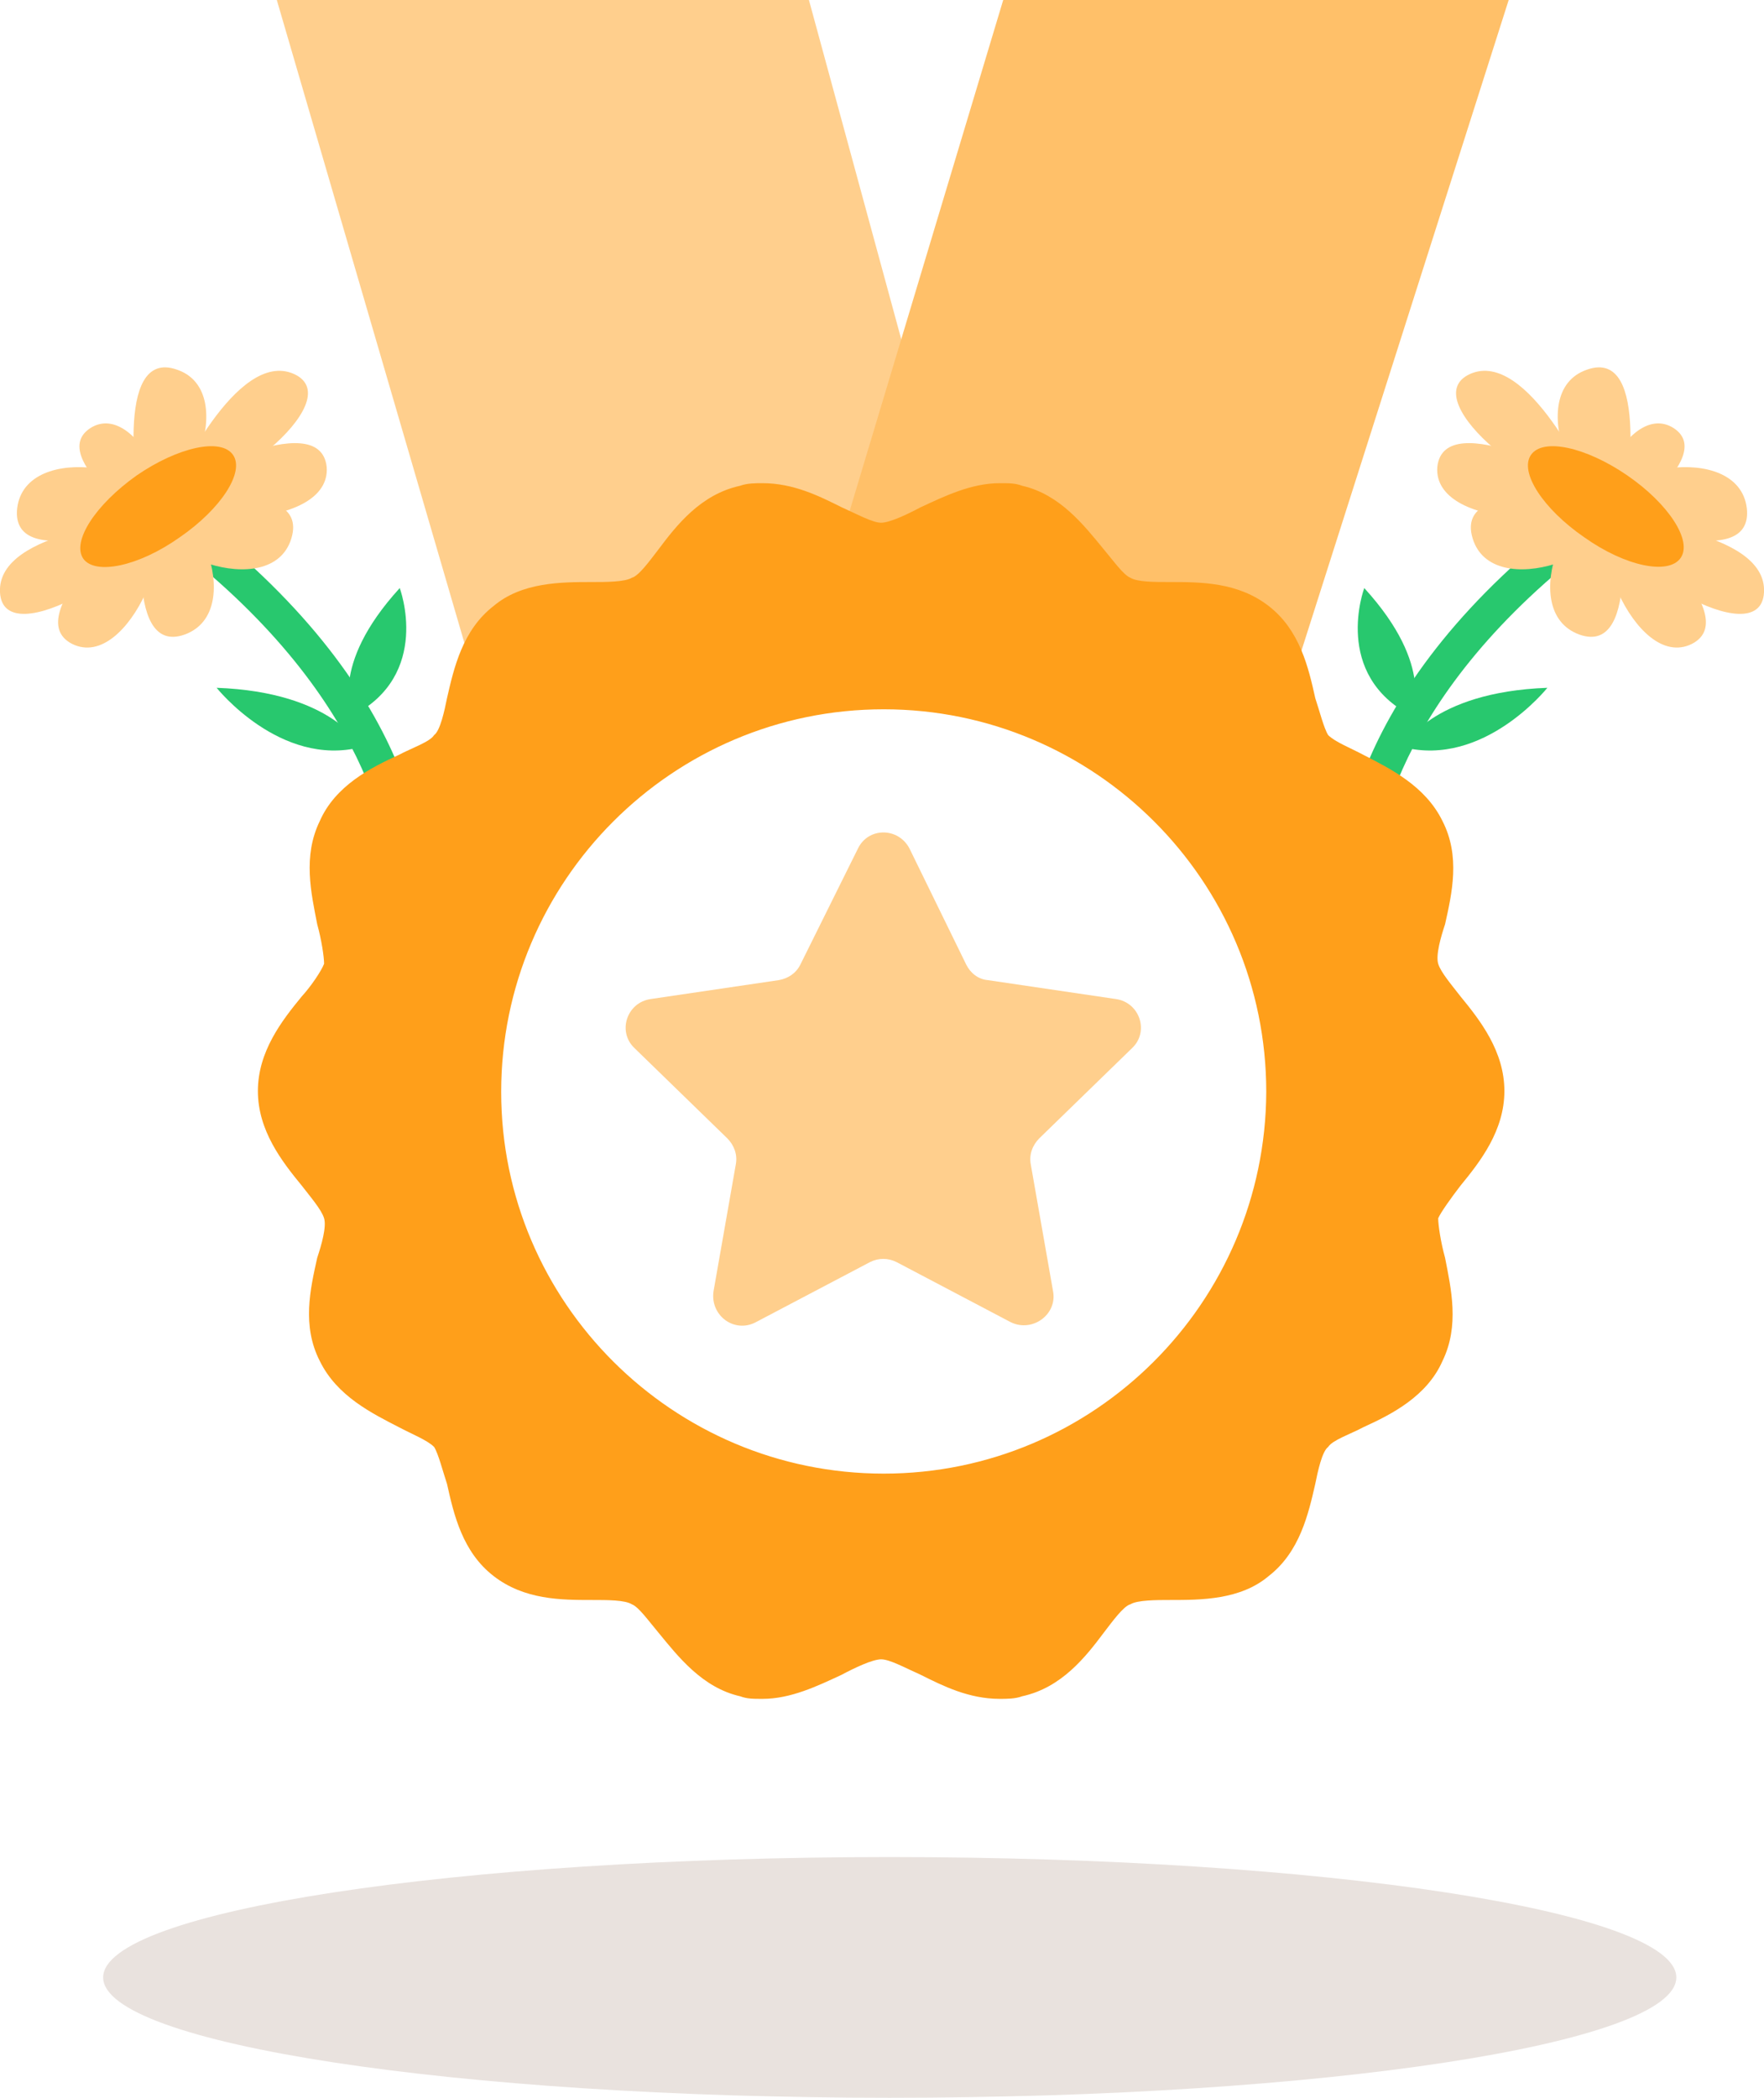 <?xml version="1.0" encoding="utf-8"?>
<!-- Generator: Adobe Illustrator 25.1.0, SVG Export Plug-In . SVG Version: 6.00 Build 0)  -->
<svg version="1.1" id="Layer_1" xmlns="http://www.w3.org/2000/svg" xmlns:xlink="http://www.w3.org/1999/xlink" x="0px" y="0px"
	 viewBox="0 0 205.2 244" style="enable-background:new 0 0 205.2 244;" xml:space="preserve">
<style type="text/css">
	.st0{fill:#E9E2DE;}
	.st1{fill:#FFCF8D;}
	.st2{fill:#FFC069;}
	.st3{fill:#28C86E;}
	.st4{fill:#FF9F1A;}
</style>
<g>
	<path class="st0" d="M103.5,244c50.5,0,91.5-6.3,91.5-14s-41-14-91.5-14S12,222.3,12,230S53,244,103.5,244z"/>
	<path class="st1" d="M32.2,0l26,89.1l54.3-21.5L94.1,0H32.2z"/>
	<path class="st2" d="M116.7,0L96.5,67.2L149.7,81l25.8-81H116.7z"/>
	<path class="st3" d="M46.5,68.4c0,0,3.8,10.1-5.6,14.9C41.1,83.1,38.1,77.6,46.5,68.4z"/>
	<path class="st3" d="M25.2,80c0,0,7.4,9.3,16.8,6.9C42,86.9,38.8,80.5,25.2,80z"/>
	<path class="st3" d="M47,106.6c-0.3,0-0.6-0.1-0.8-0.2c-1-0.4-1.4-1.6-1-2.6c0.7-2.7-0.3-19.7-21.6-37.7c-0.8-0.7-1-2-0.2-2.8
		c0.7-0.8,2-1,2.8-0.2c24.6,20.8,23.7,40.1,22.7,42.3C48.5,106.1,47.8,106.6,47,106.6z"/>
	<path class="st1" d="M20.2,56.7c0,0,7.3-16.2,14-13.2C41,46.6,24.5,59.2,20.2,56.7z"/>
	<path class="st1" d="M20.3,56.5c0,0,16.9-9.5,17.7-2.2C38.6,61.6,20.2,61.7,20.3,56.5z"/>
	<path class="st1" d="M18,58.9c0,0,18.2-4,15.9,3.7C31.6,70.3,15.9,64.1,18,58.9z"/>
	<path class="st1" d="M16.2,58.7c0,0-3.2-18.4,4.4-15.7C28.2,45.6,21.4,61,16.2,58.7z"/>
	<path class="st1" d="M18.3,60c0,0-17.2,7.1-16.3-0.9C3,51.1,19.5,54.4,18.3,60z"/>
	<path class="st1" d="M17.9,61.7c0,0-12.6-8.5-7.4-11.9C15.8,46.4,21.8,59.7,17.9,61.7z"/>
	<path class="st1" d="M17.3,60.5c0,0-17.7,1-17.3,8.4C0.4,76.3,18.1,65.4,17.3,60.5z"/>
	<path class="st1" d="M16.8,59.2c0,0-14.9,12.4-8.4,15.7C15.1,78.2,21.7,61,16.8,59.2z"/>
	<path class="st1" d="M17,58.1c0,0-3,18.4,4.5,15.7C29.1,71,22.2,55.7,17,58.1z"/>
	<path class="st4" d="M20.9,62.5c4.8-3.3,7.6-7.6,6.2-9.6c-1.4-2-6.4-0.9-11.2,2.4C11.1,58.7,8.3,63,9.7,65
		C11.1,66.9,16.1,65.9,20.9,62.5z"/>
	<path class="st3" d="M158.7,68.4c0,0-3.8,10.1,5.6,14.9C164.1,83.1,167.1,77.6,158.7,68.4z"/>
	<path class="st3" d="M180,80c0,0-7.4,9.3-16.8,6.9C163.2,86.9,166.4,80.5,180,80z"/>
	<path class="st3" d="M158.3,106.7c-0.8,0-1.6-0.5-1.9-1.3c-1-2.2-1.9-21.6,22.7-42.3c0.8-0.7,2.1-0.6,2.8,0.2
		c0.7,0.8,0.6,2.1-0.2,2.8c-21.4,18-22.3,35.1-21.6,37.7c0.5,1,0,2.1-1,2.6C158.8,106.6,158.5,106.7,158.3,106.7z"/>
	<path class="st1" d="M185,56.7c0,0-7.3-16.2-14-13.2C164.2,46.6,180.7,59.2,185,56.7z"/>
	<path class="st1" d="M184.9,56.5c0,0-16.9-9.5-17.7-2.2C166.6,61.6,185,61.7,184.9,56.5z"/>
	<path class="st1" d="M187.2,58.9c0,0-18.2-4-15.9,3.7C173.6,70.3,189.3,64.1,187.2,58.9z"/>
	<path class="st1" d="M189,58.7c0,0,3.2-18.4-4.4-15.7C177,45.6,183.8,61,189,58.7z"/>
	<path class="st1" d="M186.9,60c0,0,17.2,7.1,16.3-0.9C202.2,51.1,185.7,54.4,186.9,60z"/>
	<path class="st1" d="M187.3,61.7c0,0,12.6-8.5,7.4-11.9C189.4,46.4,183.4,59.7,187.3,61.7z"/>
	<path class="st1" d="M187.9,60.5c0,0,17.7,1,17.3,8.4C204.8,76.3,187.1,65.4,187.9,60.5z"/>
	<path class="st1" d="M188.4,59.2c0,0,14.9,12.4,8.4,15.7C190.1,78.2,183.5,61,188.4,59.2z"/>
	<path class="st1" d="M188.2,58.1c0,0,3,18.4-4.5,15.7C176.1,71,183,55.7,188.2,58.1z"/>
	<path class="st4" d="M195.5,64.9c1.4-2-1.4-6.3-6.2-9.6c-4.8-3.3-9.8-4.4-11.2-2.4c-1.4,2,1.4,6.3,6.2,9.6
		C189.1,65.9,194.1,66.9,195.5,64.9z"/>
	<path class="st4" d="M169.9,137.9c2.3-2.8,5.1-6.4,5.1-11c0-4.6-2.8-8.2-5.1-11c-1-1.3-2.3-2.8-2.6-3.8c-0.3-1,0.3-3.1,0.8-4.6
		c0.8-3.6,1.8-7.9-0.3-12c-2-4.1-6.1-6.1-9.2-7.7c-1.5-0.8-3.3-1.5-4.1-2.3c-0.5-0.8-1-2.8-1.5-4.3c-0.8-3.6-1.8-7.9-5.4-10.7
		c-3.6-2.8-7.9-2.8-11.5-2.8c-1.8,0-3.8,0-4.6-0.5c-0.8-0.3-2-2-3.1-3.3c-2.3-2.8-5.1-6.4-9.5-7.4c-0.8-0.3-1.5-0.3-2.6-0.3
		c-3.3,0-6.4,1.5-9.2,2.8c-1.5,0.8-3.6,1.8-4.6,1.8c-1,0-2.8-1-4.6-1.8c-2.6-1.3-5.6-2.8-9.2-2.8c-0.8,0-1.8,0-2.6,0.3
		c-4.6,1-7.4,4.6-9.5,7.4c-1,1.3-2.3,3.1-3.1,3.3c-0.8,0.5-3.1,0.5-4.6,0.5c-3.6,0-8.2,0-11.5,2.8c-3.6,2.8-4.6,7.2-5.4,10.7
		c-0.3,1.5-0.8,3.8-1.5,4.3c-0.5,0.8-2.6,1.5-4.1,2.3c-3.3,1.5-7.4,3.6-9.2,7.7c-2,4.1-1,8.4-0.3,12c0.5,1.8,0.8,3.8,0.8,4.6
		c-0.3,0.8-1.5,2.6-2.6,3.8c-2.3,2.8-5.1,6.4-5.1,11c0,4.6,2.8,8.2,5.1,11c1,1.3,2.3,2.8,2.6,3.8c0.3,1-0.3,3.1-0.8,4.6
		c-0.8,3.6-1.8,7.9,0.3,12c2,4.1,6.1,6.1,9.2,7.7c1.5,0.8,3.3,1.5,4.1,2.3c0.5,0.8,1,2.8,1.5,4.3c0.8,3.6,1.8,7.9,5.4,10.7
		c3.6,2.8,7.9,2.8,11.5,2.8c1.8,0,3.8,0,4.6,0.5c0.8,0.3,2,2,3.1,3.3c2.3,2.8,5.1,6.4,9.5,7.4c0.8,0.3,1.5,0.3,2.6,0.3
		c3.3,0,6.4-1.5,9.2-2.8c1.5-0.8,3.6-1.8,4.6-1.8c1,0,2.8,1,4.6,1.8c2.6,1.3,5.6,2.8,9.2,2.8c0.8,0,1.8,0,2.6-0.3
		c4.6-1,7.4-4.6,9.5-7.4c1-1.3,2.3-3.1,3.1-3.3c0.8-0.5,3.1-0.5,4.6-0.5c3.6,0,8.2,0,11.5-2.8c3.6-2.8,4.6-7.2,5.4-10.7
		c0.3-1.5,0.8-3.8,1.5-4.3c0.5-0.8,2.6-1.5,4.1-2.3c3.3-1.5,7.4-3.6,9.2-7.7c2-4.1,1-8.4,0.3-12c-0.5-1.8-0.8-3.8-0.8-4.6
		C167.6,141,168.9,139.2,169.9,137.9z M102.8,171.4c-24.5,0-44.5-19.9-44.5-44.4c0-24.5,19.9-44.5,44.5-44.5
		c24.5,0,44.5,19.9,44.5,44.5C147.2,151.5,127.3,171.4,102.8,171.4z"/>
	<path class="st1" d="M105.8,98.7l6.6,13.5c0.5,1,1.4,1.7,2.5,1.8l14.9,2.2c2.8,0.4,3.9,3.8,1.9,5.7l-10.8,10.5
		c-0.8,0.8-1.2,1.9-1,3l2.6,14.8c0.5,2.7-2.4,4.8-4.9,3.6l-13.3-7c-1-0.5-2.1-0.5-3.1,0l-13.3,7c-2.5,1.3-5.3-0.8-4.9-3.6l2.6-14.8
		c0.2-1.1-0.2-2.2-1-3l-10.8-10.5c-2-1.9-0.9-5.3,1.9-5.7l14.9-2.2c1.1-0.2,2-0.8,2.5-1.8l6.7-13.5C101,96.2,104.5,96.2,105.8,98.7z
		"/>
</g>
</svg>
